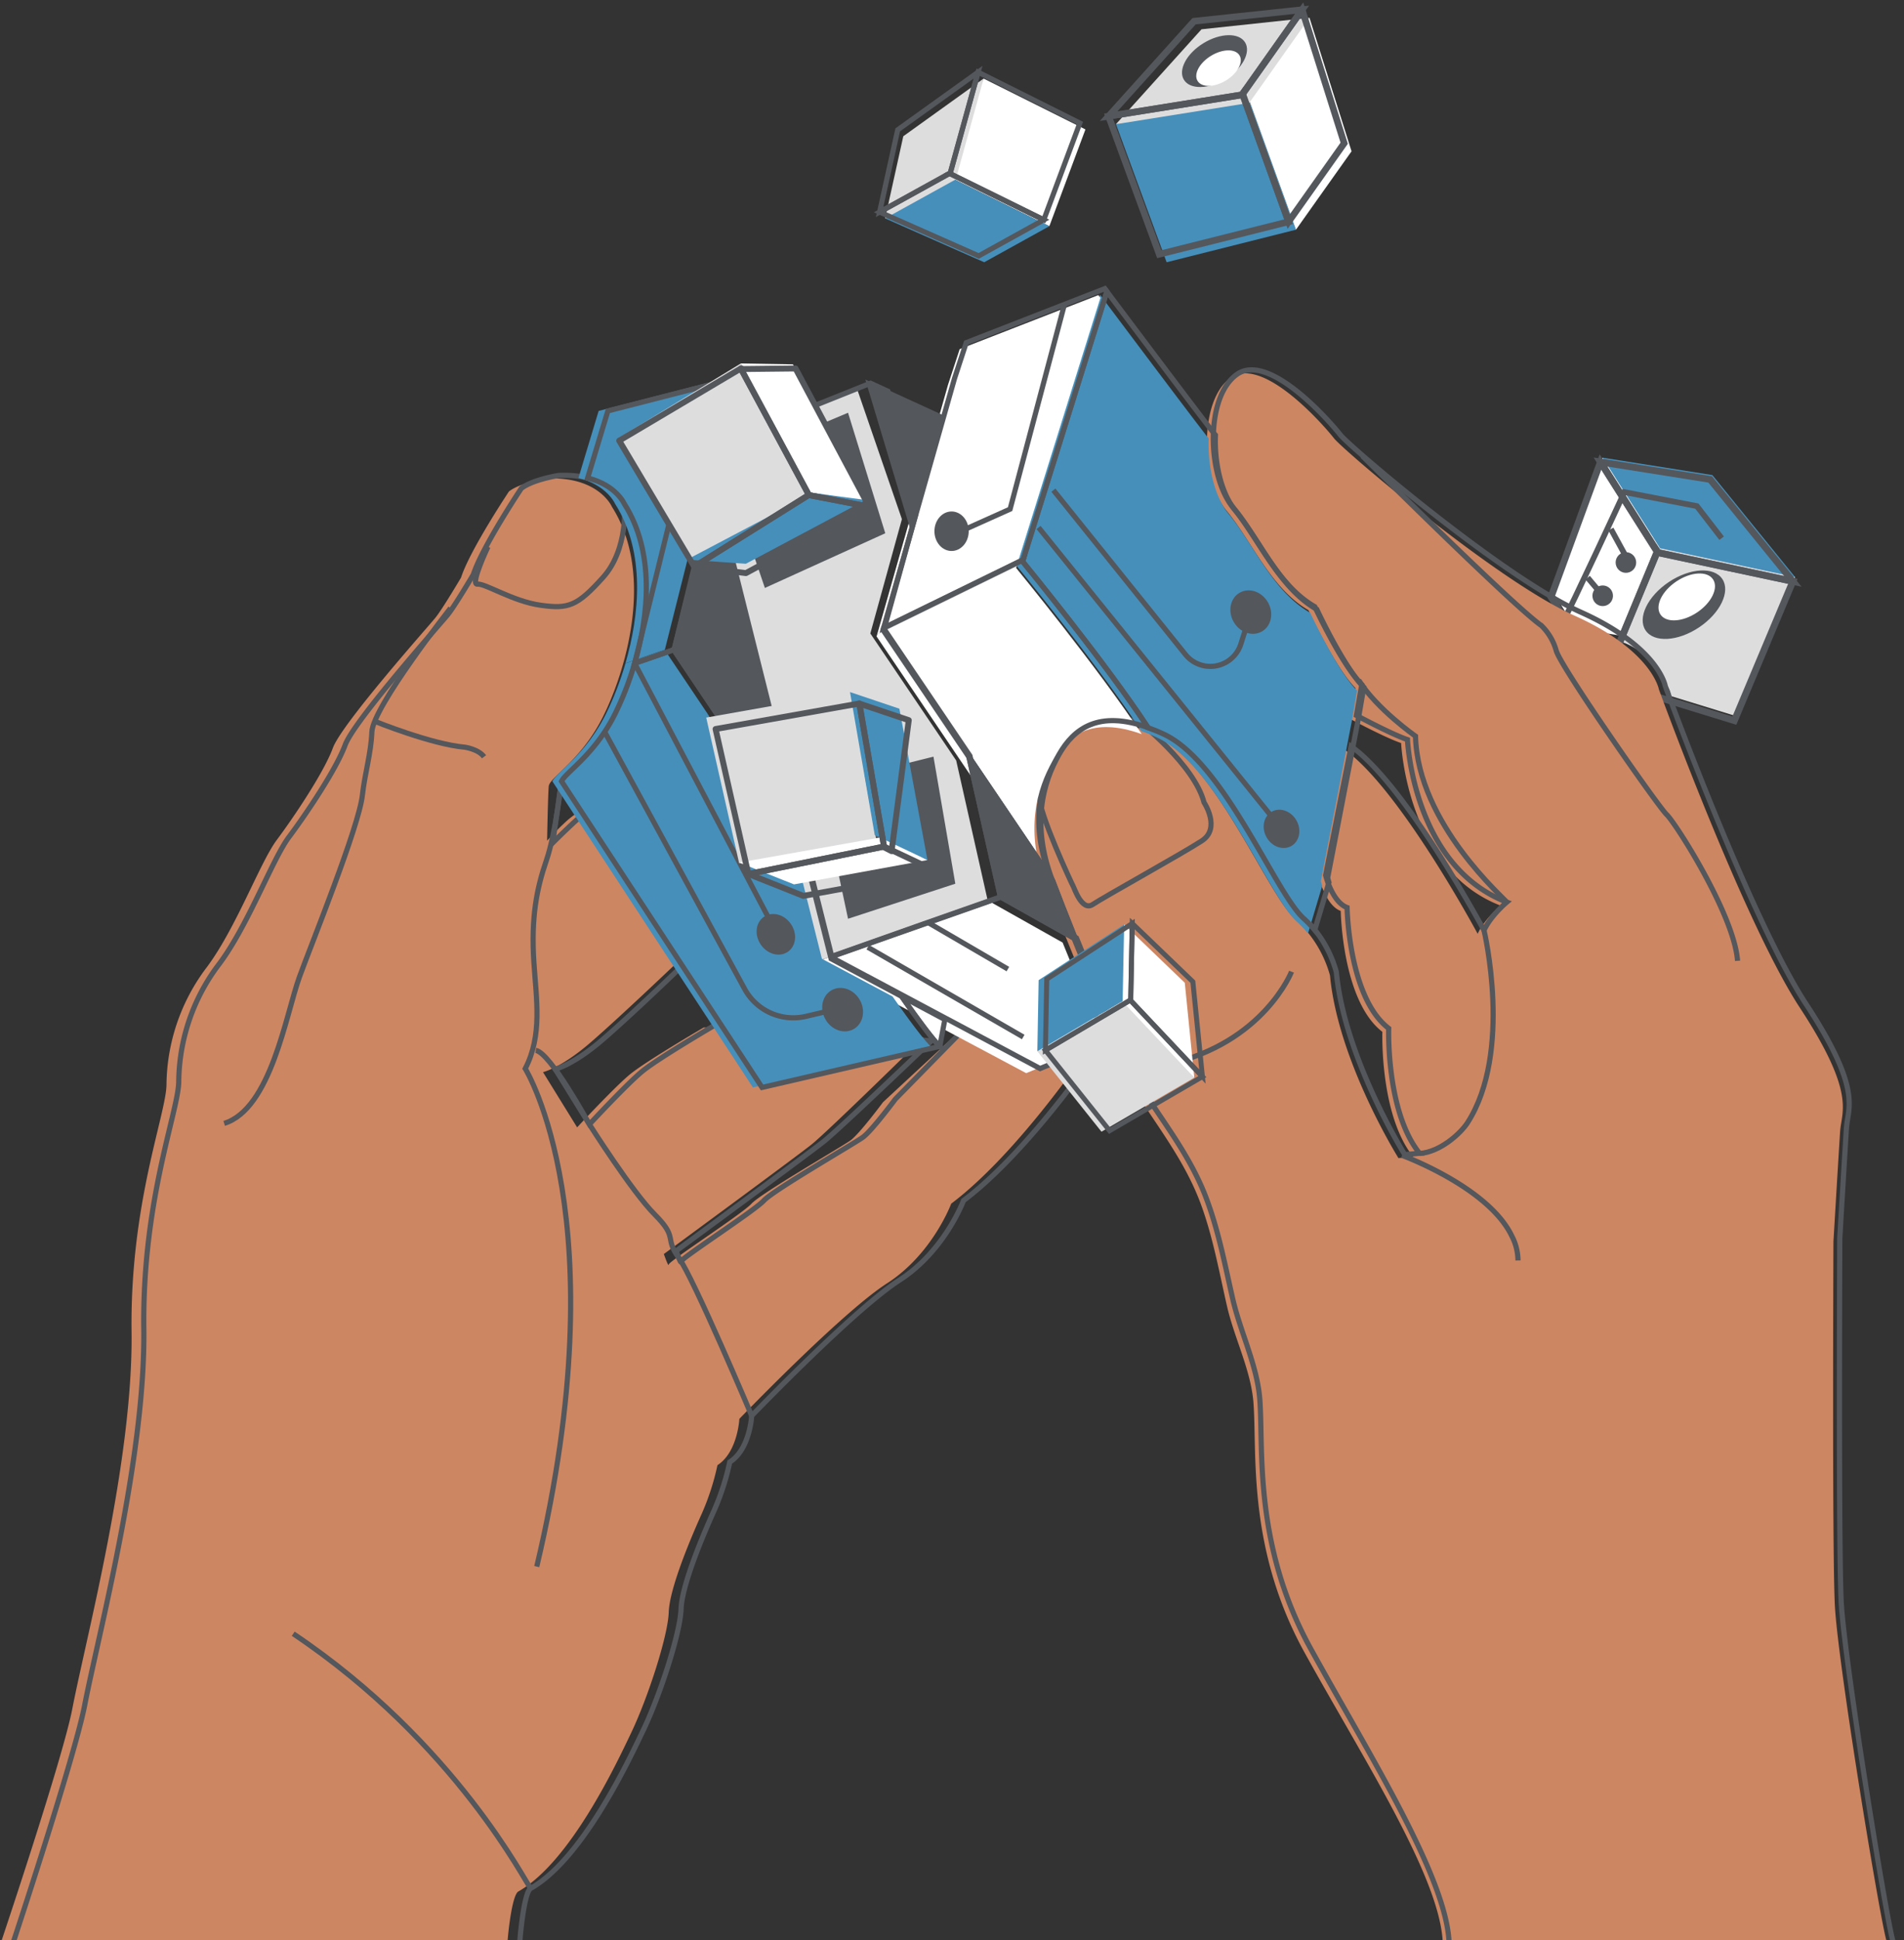 <svg id="Layer_1" data-name="Layer 1" xmlns="http://www.w3.org/2000/svg" viewBox="0 0 459.213 467.717"><rect x="0" y="0" width="459.213" height="467.717" fill="#333333" stroke="none"/><defs><style>.cls-1{fill:#cd8662;}.cls-2{fill:#ddddde;}.cls-3,.cls-9{fill:#fff;}.cls-4{fill:#468fba;}.cls-11,.cls-12,.cls-13,.cls-14,.cls-5,.cls-7,.cls-8{fill:none;}.cls-10,.cls-11,.cls-12,.cls-13,.cls-14,.cls-5,.cls-7,.cls-8,.cls-9{stroke:#54575c;}.cls-10,.cls-12,.cls-13,.cls-14,.cls-5,.cls-7,.cls-8,.cls-9{stroke-miterlimit:10;}.cls-5{stroke-width:1.642px;}.cls-10,.cls-6{fill:#54575c;}.cls-7{stroke-width:1.376px;}.cls-10,.cls-8,.cls-9{stroke-width:1.248px;}.cls-11{stroke-linejoin:round;stroke-width:1.433px;}.cls-12{stroke-width:1.24px;}.cls-13{stroke-width:1.199px;}.cls-14{stroke-width:1.602px;}</style></defs><path class="cls-1" d="M122.157,468.283h.243c.081-1.808,1.054-11.437,2.619-12.318,12.515-7.092,23.592-30.649,27.266-38.366,3.917-8.227,8.807-23.094,9.004-28.969.197-5.863,5.469-18.216,8.03-23.882a60.005,60.005,0,0,0,3.72-11.553c4.89-3.129,5.284-11.159,5.284-11.159s24.67-25.643,35.632-32.689,15.458-19.189,15.458-19.189c16.628-12.526,33.87-38.563,33.87-38.563l-25.817-8.61-24.496,22.712s-5.666,7.636-7.833,9.201c-2.155,1.564-21.541,12.723-23.882,15.261s-19.977,13.893-19.977,14.681-1.17-2.538-1.17-2.538,31.715-23.291,35.632-26.42,26.999-25.794,26.999-25.794l-53.013-2.399s-13.546,7.903-17.613,11.159c-3.569,2.851-12.92,12.92-12.92,12.92l-8.227-13.314s4.299-.973,11.356-7.057c7.057-6.072,22.642-20.95,22.642-20.95l-17.358-39.931a73.37,73.37,0,0,0-10.568,7.057,67.653,67.653,0,0,0-5.087,5.087s.197-10.962.394-13.117,7.636-6.072,12.92-16.443c5.284-10.359,12.92-34.253,2.341-50.893,0,0-3.129-7.439-15.852-6.86,0,0-6.269.973-9.004,3.129,0,0-9.398,14.09-11.553,20.753,0,0-4.496,7.636-6.269,9.791-1.761,2.155-22.515,25.446-24.658,31.321-2.155,5.863-9.398,16.628-13.5,22.121-4.102,5.469-9.988,21.727-17.219,31.136a47.53,47.53,0,0,0-9.398,27.787c0,7.057-8.818,28.575-8.424,59.699.394,31.136-10.962,73.604-14.287,90.835C15.1,424.042.221,468.283.221,468.283H122.169v0Z"/><path class="cls-2" d="M398.243,159.834a10.269,10.269,0,0,1,3.604,5.075c.243.394.487.788.695,1.194a3.453,3.453,0,0,1,.406,1.68l15.91,4.89,14.102-33.569-31.449-10.209-10.661,25.771A14.766,14.766,0,0,1,398.243,159.834Z"/><path class="cls-3" d="M382.843,152.105c2.48.174,4.913.626,7.37,1.008a2.509,2.509,0,0,1,1.066.44l10.209-24.647-14.948-18.563-11.924,32.549,5.852,9.212A18.064,18.064,0,0,1,382.843,152.105Z"/><polygon class="cls-4" points="400.363 132.163 386.539 110.332 412.994 114.526 432.936 139.104 400.363 132.163"/><polygon class="cls-5" points="399.83 133.205 432.403 140.146 418.301 173.716 386.841 164.04 399.703 132.997 399.83 133.205"/><polygon class="cls-5" points="399.703 132.997 386.841 164.04 374.083 143.924 386.006 111.375 399.703 132.997"/><polygon class="cls-5" points="432.403 140.146 399.83 133.205 399.703 132.997 386.006 111.375 412.461 115.569 432.403 140.146"/><ellipse class="cls-6" cx="406.139" cy="145.771" rx="11.136" ry="6.57" transform="translate(-12.463 250.511) rotate(-33.792)"/><ellipse class="cls-3" cx="406.813" cy="143.898" rx="7.625" ry="4.496" transform="translate(-11.307 250.569) rotate(-33.792)"/><path class="cls-7" d="M377.304,149.127c.742-.857,14.484-30.498,14.484-30.498l17.462,3.372,5.979,7.74"/><line class="cls-7" x1="388.521" y1="127.528" x2="392.542" y2="134.874"/><line class="cls-7" x1="382.912" y1="139.254" x2="386.586" y2="143.623"/><ellipse class="cls-6" cx="392.142" cy="135.6" rx="2.48" ry="2.491" transform="translate(-16.543 63.913) rotate(-9.126)"/><ellipse class="cls-6" cx="386.545" cy="143.619" rx="2.48" ry="2.491" transform="translate(-17.886 63.127) rotate(-9.126)"/><path class="cls-8" d="M125.124,468.283h.243c.081-1.808,1.054-12.167,2.619-13.059,12.515-7.092,23.592-30.649,27.266-38.366,3.917-8.227,8.807-23.106,9.004-28.969s5.469-18.216,8.03-23.882a60.006,60.006,0,0,0,3.72-11.553c4.89-3.129,5.284-11.159,5.284-11.159s24.67-25.643,35.632-32.689c10.962-7.057,15.458-19.189,15.458-19.189,16.628-12.526,33.87-38.563,33.87-38.563l-28.772-7.868-21.541,21.97s-5.666,7.636-7.833,9.201c-2.155,1.564-21.541,12.723-23.882,15.261s-19.977,13.893-19.977,14.681c0,.776-1.17-2.538-1.17-2.538s31.715-23.291,35.632-26.42,25.945-24.23,25.945-24.23l-51.97-3.951s-13.546,7.903-17.613,11.159c-3.569,2.851-12.92,12.92-12.92,12.92l-8.227-13.314s4.299-.973,11.356-7.057c7.057-6.072,18.598-17.219,18.598-17.219l-13.314-43.662a73.37,73.37,0,0,0-10.568,7.057c-2.318,1.993-6.698,6.35-6.698,6.35s1.808-12.213,2.005-14.38,7.636-6.072,12.92-16.443c5.284-10.382,12.92-34.264,2.352-50.893,0,0-3.129-7.439-15.852-6.86,0,0-6.269.973-9.004,3.129,0,0-9.398,14.09-11.553,20.753,0,0-4.496,7.636-6.269,9.791-1.761,2.155-22.515,25.446-24.658,31.321-2.155,5.863-9.398,16.628-13.511,22.121-4.102,5.469-9.988,21.727-17.219,31.124a47.536,47.536,0,0,0-9.398,27.799c0,7.057-8.818,28.575-8.424,59.699s-10.962,73.604-14.287,90.835C18.055,423.312,3.176,468.283,3.176,468.283"/><path class="cls-8" d="M181.3,341.307s-14.044-33.268-17.613-38.135c-3.557-4.867,0-4.623-5.782-10.406-5.446-5.446-15.759-21.738-15.759-21.738s-9.455-17.347-12.92-17.81"/><path class="cls-8" d="M135.298,188.814s-1.217,11.9-3.523,18.61-3.72,13.639-3.013,24.519c.591,9.05,2.086,17.567-2.086,25.666,0,0,22.665,36.315,2.781,120.036"/><path class="cls-8" d="M127.997,455.224c-1.078-1.02-17.961-35.018-57.277-61.391"/><path class="cls-8" d="M108.658,146.601s-18.737,23.812-18.969,29.838c-.197,5.133-1.727,10.139-2.283,15.226-.846,7.694-12.294,35.875-15.18,43.824-3.279,9.061-6.871,31.843-18.158,35.319"/><path class="cls-8" d="M90.384,173.878s13.65,5.55,21.738,6.246c0,0,3.233.452,4.623,2.306"/><path class="cls-8" d="M150.582,121.479s1.089,10.776-5.145,17.717c-6.246,6.941-8.331,7.636-15.029,6.709-6.709-.927-13.418-5.319-15.261-5.087-1.854.232,2.538-9.015,2.538-9.015"/><path class="cls-1" d="M455.149,468.283c-.973-.973-11.982-67.347-12.63-81.588s-.324-87.417-.324-87.417,1.286-21.692,1.611-26.559,3.882-9.061-9.71-29.792c-13.592-20.719-33.998-76.733-33.998-76.733s-1.611-9.386-20.406-17.81c-18.783-8.424-55.69-39.826-57.961-42.735-2.271-2.92-17.15-20.07-24.925-14.577-7.775,5.504-7.115,24.612-.973,32.051,6.153,7.439,10.695,18.772,19.745,23.963,0,0,6.477,13.917,11.333,18.772l-1.286,7.439s8.424,4.531,12.306,5.829c0,0,1.286,30.441,23.963,39.178,0,0-3.882,3.233-5.504,6.802,0,0-18.772-34.96-32.051-44.357l-6.153,31.078s1.611,6.477,5.18,7.775c0,0,.324,21.692,10.035,29.131,0,0-.649,20.07,7.439,30.116l-3.557.324s-14.577-23.314-16.512-44.033a28.38,28.38,0,0,0-8.424-13.592c-6.802-6.153-19.096-37.555-33.673-44.357s-21.367-1.947-25.249,4.867c-3.882,6.802-6.802,16.825-1.622,30.441,5.18,13.592,16.825,42.735,22.978,52.132,5.539,8.447,11.425,16.257,14.925,25.863,2.885,7.914,4.357,16.211,6.234,24.403,1.75,7.648,5.771,15.435,6.373,23.233.915,11.947-1.611,34.96,12.306,60.209s32.689,54.079,33.349,69.943h107.185v0Z"/><path class="cls-8" d="M456.679,468.283c-.973-.973-11.982-68.181-12.63-82.422s-.324-87.417-.324-87.417,1.286-21.692,1.611-26.559,3.882-9.061-9.71-29.792S401.626,165.361,401.626,165.361s-1.611-9.386-20.406-17.81c-18.772-8.424-55.69-39.826-57.961-42.735-2.271-2.92-17.15-20.07-24.925-14.577s-7.115,24.612-.973,32.051c6.153,7.439,10.695,18.772,19.745,23.963,0,0,6.477,13.917,11.333,18.772l-1.286,7.439s8.424,4.531,12.306,5.829c0,0,1.286,30.441,23.963,39.178,0,0-3.882,3.233-5.504,6.802,0,0-18.772-34.96-32.051-44.357l-6.153,31.078s1.611,6.477,5.18,7.775c0,0,.324,21.692,10.035,29.131,0,0-.649,20.07,7.439,30.116l-3.557.324S324.233,255.026,322.298,234.307a28.38,28.38,0,0,0-8.424-13.592c-6.802-6.153-19.096-37.555-33.673-44.357s-21.367-1.947-25.249,4.867c-3.882,6.802-6.802,16.825-1.622,30.441,5.18,13.592,16.825,42.735,22.978,52.132,5.296,8.088,10.973,15.562,14.484,24.682,3.048,7.937,4.612,16.292,6.501,24.542,1.819,7.984,5.921,16.141,6.547,24.264.915,11.935-1.611,34.96,12.306,60.209s32.689,54.914,33.349,70.777"/><path class="cls-8" d="M274.731,173.971s13.268,10.336,15.666,19.479c0,0,4.137,6.199-.545,9.247s-23.708,13.592-26.315,15.342-4.461-4.032-4.681-4.357-8.366-17.729-8.158-21.646,5.226-17.08,12.943-18.158C271.359,172.789,274.731,173.971,274.731,173.971Z"/><path class="cls-8" d="M311.498,234.238s-6.744,17.184-29.803,22.306"/><path class="cls-8" d="M357.93,224.307s6.987,29.34-4.009,46.373c-1.611,2.491-6.512,7.022-11.518,7.381"/><path class="cls-8" d="M338.138,278.514s20.776,7.613,26.443,19.363a12.882,12.882,0,0,1,1.53,5.979"/><path class="cls-8" d="M327.698,163.97c4.357,6.964,13.697,13.488,13.697,13.488.545,21.205,21.761,39.386,22.028,40.047"/><path class="cls-8" d="M328.578,109.914s36.327,36.107,43.187,40.893a13.602,13.602,0,0,1,3.581,6.083c1.182,4.009,24.473,37.416,26.64,39.49,2.178,2.074,16.315,24.264,17.08,35.238"/><path class="cls-4" d="M318.567,212.43l7.451-38.517,1.286-7.439c-4.867-4.867-11.333-18.772-11.333-18.772-9.061-5.18-13.592-16.512-19.745-23.963-3.279-3.975-4.994-11.275-4.705-18.053l-.081-.093c-1.634-1.9-22.619-29.861-26.107-34.519l-20.336,65.087s19.931,24.299,30.278,40.081a40.385,40.385,0,0,1,3.789,1.553c14.577,6.802,26.872,38.204,33.673,44.357a28.386,28.386,0,0,1,2.735,2.851l3.43-11.472C318.682,212.87,318.567,212.43,318.567,212.43Z"/><path class="cls-3" d="M265.403,71.803c-.313-.417-.51-.66-.51-.66L231.463,84.155l-2.827,8.633-17.08,60.151L245.194,136.508Z"/><path class="cls-3" d="M245.067,136.902l.127-.406-33.639,16.431-.139.498,40.858,60.394c-5.18-13.592-2.271-23.639,1.622-30.441,3.534-6.176,9.479-10.719,21.46-6.408C264.997,161.201,245.067,136.902,245.067,136.902Z"/><path class="cls-8" d="M266.967,70.25c-.313-.417-.51-.66-.51-.66L233.039,82.603l-2.827,8.633L213.108,151.398l33.65-16.443Z"/><path class="cls-8" d="M246.631,135.338l.127-.406-33.65,16.443-.139.498,40.858,60.394c-5.18-13.592-2.271-23.639,1.622-30.441,3.534-6.176,9.479-10.719,21.46-6.42C266.562,159.637,246.631,135.338,246.631,135.338Z"/><path class="cls-8" d="M320.2,211.619l7.439-38.517,1.286-7.439c-4.867-4.867-11.333-18.772-11.333-18.772-9.061-5.18-13.592-16.512-19.745-23.963-3.279-3.975-4.994-11.275-4.705-18.053l-.081-.093c-1.634-1.9-22.619-29.861-26.107-34.519l-20.336,65.087s19.931,24.299,30.278,40.081a40.383,40.383,0,0,1,3.789,1.553c14.577,6.802,26.872,38.204,33.673,44.357a28.386,28.386,0,0,1,2.735,2.851l3.43-11.472C320.305,212.047,320.2,211.619,320.2,211.619Z"/><path class="cls-9" d="M233.688,182.476l7.59,33.72L259.377,226.358c-2.167-5.388-4.09-10.336-5.527-14.09Z"/><path class="cls-10" d="M233.688,182.476l7.59,33.72L259.377,226.358c-2.167-5.388-4.09-10.336-5.527-14.09Z"/><path class="cls-2" d="M238.207,217.042,230.617,183.322,209.91,152.707l7.613-27.555L206.619,93.495l-39.942,15.979L170.037,123.02l27.242,108.657c12.549-4.45,31.808-11.263,41.124-14.496Z"/><path class="cls-3" d="M256.283,227.215,238.496,217.215l-41.205,14.484.07.29L247.5,258.699l18.853-7.798C263.004,243.565,259.4,234.933,256.283,227.215Z"/><path class="cls-8" d="M241.532,215.941l-7.59-33.72-20.707-30.603,7.613-27.555L214.151,94.318l-4.206-1.935L170.002,108.35l3.36,13.546,27.242,108.657c12.549-4.45,31.808-11.263,41.124-14.496Z"/><path class="cls-8" d="M259.621,226.103,241.845,216.103l-41.205,14.484.07.29,50.139,26.709,18.853-7.798C266.33,242.453,262.726,233.82,259.621,226.103Z"/><polygon class="cls-10" points="227.129 100.621 209.69 92.637 219.933 126.682 227.129 100.621"/><path class="cls-4" d="M169.956,118.42c-1.622-5.632-2.422-9.791-2.422-9.791l5.041-2.121,4.114-15.736-32.306,8.285-4.878,16.176c6.906,1.703,8.853,6.234,8.853,6.234,7.393,11.646,5.875,26.814,2.491,38.424l9.513-3.302Z"/><path class="cls-4" d="M215.263,240.205l-17.034-9.085-6.617-26.385c-7.775-11.97-15.4-23.917-21.089-32.874L160.338,156.705l.023-.093-9.513,3.302a73.59,73.59,0,0,1-4.844,12.457c-4.913,9.664-11.692,13.72-12.781,15.968L181.59,262.14,224.452,252.233C222.761,250.588,219.47,246.231,215.263,240.205Z"/><path class="cls-9" d="M219.238,241.167l-1.773-.939c4.206,6.014,7.497,10.382,9.189,12.005l1.228-6.454Z"/><path class="cls-8" d="M172.169,118.42c-1.622-5.632-2.422-9.791-2.422-9.791l5.041-2.121,4.125-15.736-32.306,8.285-4.878,16.176c6.906,1.703,8.853,6.234,8.853,6.234,7.393,11.646,5.875,26.814,2.491,38.424l9.513-3.302Z"/><path class="cls-8" d="M217.477,240.205l-17.034-9.085-6.628-26.385c-7.775-11.97-15.4-23.917-21.089-32.874L162.54,156.705l.023-.093-9.513,3.302a72.544,72.544,0,0,1-4.855,12.457c-4.913,9.664-11.692,13.72-12.77,15.968l48.367,73.801L226.654,252.233C224.974,250.588,221.695,246.231,217.477,240.205Z"/><path class="cls-10" d="M162.563,156.705l10.185,15.157c5.701,8.969,13.326,20.904,21.089,32.874l-.591-2.352L175.518,131.699c-.8-2.793-2.318-8.077-3.731-12.955Z"/><polygon class="cls-10" points="187.72 101.34 178.89 90.76 178.89 90.76 178.89 90.76 178.89 90.76 178.89 90.76 174.776 106.496 187.72 101.34"/><polygon class="cls-6" points="204.533 99.497 213.514 128.547 184.475 141.734 174.44 112.174 204.533 99.497"/><polyline class="cls-8" points="256.805 73.089 243.618 122.73 228.299 129.602"/><polygon class="cls-6" points="197.685 189.266 204.533 221.48 230.408 213.032 225.136 182.395 197.685 189.266"/><polyline class="cls-8" points="186.584 223.589 153.073 159.903 167.048 103.194"/><path class="cls-8" d="M145.923,176.589l33.662,61.797a13.369,13.369,0,0,0,14.82,6.617l8.019-1.889"/><line class="cls-8" x1="250.478" y1="127.157" x2="309.1" y2="199.822"/><path class="cls-8" d="M254.059,118.165,285.843,157.69a7.715,7.715,0,0,0,13.418-2.41l2.457-7.729"/><line class="cls-8" x1="209.296" y1="228.339" x2="246.782" y2="249.985"/><line class="cls-8" x1="224.082" y1="222.534" x2="243.085" y2="233.612"/><ellipse class="cls-10" cx="203.227" cy="243.391" rx="4.137" ry="4.762" transform="translate(-94.47 134.226) rotate(-30.001)"/><ellipse class="cls-10" cx="301.678" cy="147.553" rx="4.137" ry="4.762" transform="matrix(0.866, -0.5, 0.5, 0.866, -33.359, 170.612)"/><ellipse class="cls-6" cx="309.077" cy="199.811" rx="4.137" ry="4.762" transform="translate(-58.497 181.313) rotate(-30.001)"/><ellipse class="cls-6" cx="229.505" cy="128.061" rx="4.137" ry="4.762"/><ellipse class="cls-10" cx="187.123" cy="225.232" rx="3.777" ry="4.484" transform="translate(-94.675 145.642) rotate(-34.509)"/><ellipse class="cls-6" cx="166.052" cy="102.21" rx="4.484" ry="3.778" transform="translate(-12.98 24.959) rotate(-8.274)"/><polygon class="cls-2" points="165.715 135.025 195.623 119.822 178.67 87.62 149.319 105.5 165.715 135.025"/><polygon class="cls-4" points="179.887 135.905 208.774 120.529 196.839 118.501 165.68 134.909 179.887 135.905"/><polygon class="cls-3" points="194.835 118.663 208.774 120.529 191.242 87.829 178.67 87.62 194.835 118.663"/><polygon class="cls-11" points="178.763 88.779 178.89 88.964 178.681 88.86 195.078 119.312 167.43 136.601 149.342 106.23 178.763 88.779"/><polygon class="cls-11" points="178.89 88.964 191.868 88.825 209.62 122.139 195.24 119.382 195.078 119.312 178.681 88.86 178.89 88.964"/><polygon class="cls-11" points="195.078 119.312 195.24 119.382 209.62 122.139 179.91 138.153 167.43 136.601 195.078 119.312"/><polygon class="cls-2" points="178.264 208.05 211.37 202.65 205.008 166.833 170.327 172.986 178.264 208.05"/><polygon class="cls-3" points="191.497 213.194 223.688 207.32 212.946 201.769 178.264 207.934 191.497 213.194"/><polygon class="cls-4" points="210.976 201.306 223.688 207.32 216.92 170.842 205.008 166.833 210.976 201.306"/><polygon class="cls-11" points="180.512 210.819 180.732 210.773 180.512 210.692 213.212 204.075 207.245 169.59 172.586 175.743 180.512 210.819"/><polygon class="cls-11" points="180.732 210.773 193.745 215.964 225.936 210.089 213.386 204.156 213.212 204.075 180.512 210.692 180.732 210.773"/><path class="cls-11" d="M213.212,204.075l.174.081.012.185c.545.278,1.089.545,1.634.834L219.18,173.611l-11.912-4.009Z"/><polygon class="cls-3" points="253.085 54.526 228.114 42.231 237.233 18.94 261.788 31.2 253.085 54.526"/><polygon class="cls-4" points="237.373 63.217 213.479 52.649 228.114 42.231 253.085 54.526 237.373 63.217"/><polygon class="cls-2" points="230.524 43.24 213.479 52.649 217.859 32.846 237.233 18.94 230.524 43.24"/><polygon class="cls-12" points="229.192 41.71 235.901 17.399 260.443 29.671 251.741 52.996 229.018 41.803 229.192 41.71"/><polygon class="cls-12" points="229.018 41.803 251.741 52.996 236.04 61.687 212.146 51.119 229.018 41.803"/><polygon class="cls-12" points="235.901 17.399 229.192 41.71 229.018 41.803 212.146 51.119 216.515 31.304 235.901 17.399"/><polygon class="cls-2" points="250.188 253.427 272.796 240.089 288.045 259.777 265.658 272.813 250.188 253.427"/><polygon class="cls-4" points="250.501 236.277 271.127 222.859 272.796 240.089 250.188 253.427 250.501 236.277"/><polygon class="cls-3" points="270.756 241.457 271.127 222.859 285.751 236.914 288.045 259.777 270.756 241.457"/><polygon class="cls-13" points="272.715 241.213 290.003 259.533 267.616 272.569 252.135 253.183 272.715 241.028 272.715 241.213"/><polygon class="cls-13" points="272.715 241.028 252.135 253.183 252.46 236.022 273.074 222.615 272.715 241.028"/><polygon class="cls-13" points="290.003 259.533 272.715 241.213 272.715 241.028 273.074 222.615 287.697 236.659 290.003 259.533"/><polygon class="cls-4" points="312.564 55.372 300.351 21.571 269.146 29.937 281.371 63.217 312.564 55.372"/><polygon class="cls-3" points="325.971 36.472 315.82 4.282 300.351 21.571 312.564 55.372 325.971 36.472"/><polygon class="cls-2" points="301.301 24.804 315.82 4.282 289.783 7.063 269.146 29.937 301.301 24.804"/><polygon class="cls-14" points="299.528 22.869 267.373 28.014 279.598 61.281 310.791 53.448 299.679 22.66 299.528 22.869"/><polygon class="cls-14" points="299.679 22.66 310.791 53.448 324.198 34.526 314.047 2.347 299.679 22.66"/><polygon class="cls-14" points="267.373 28.014 299.528 22.869 299.679 22.66 314.047 2.347 287.987 5.117 267.373 28.014"/><ellipse class="cls-6" cx="292.919" cy="14.729" rx="8.645" ry="5.076" transform="translate(35.219 154.762) rotate(-31.398)"/><ellipse class="cls-3" cx="293.885" cy="16.421" rx="5.921" ry="3.476" transform="translate(34.479 155.513) rotate(-31.398)"/></svg>